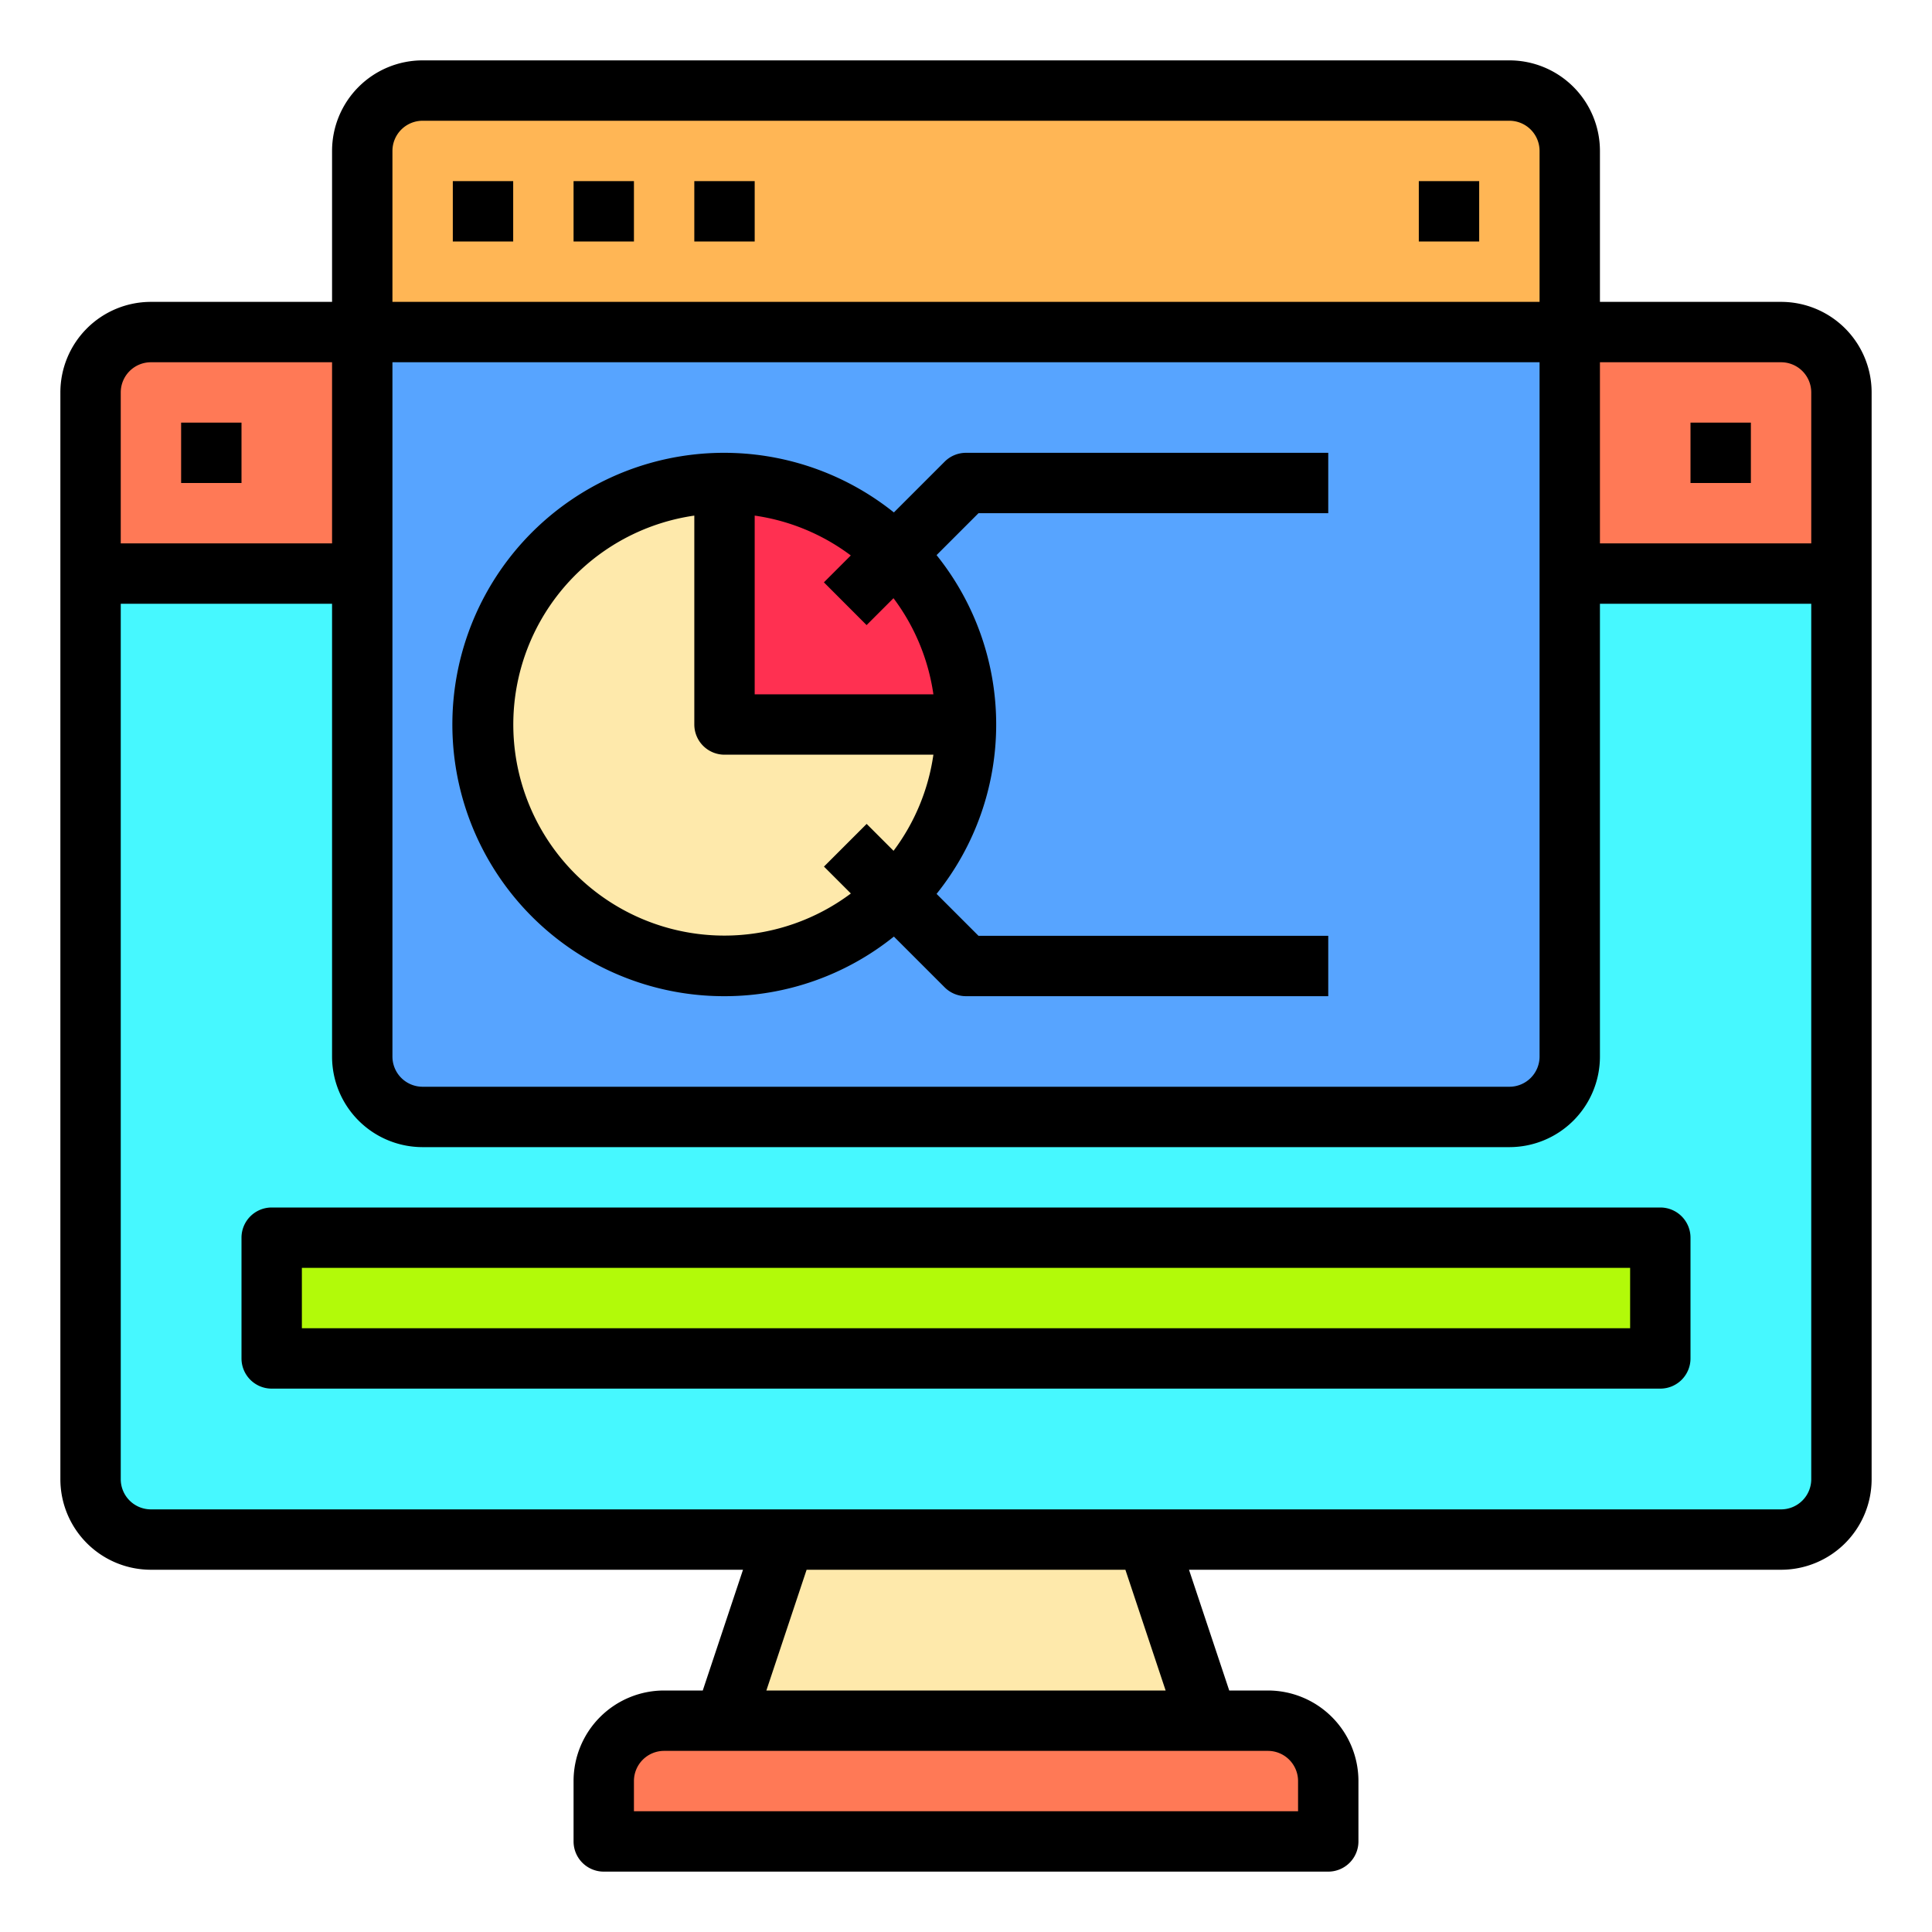 <svg height="512" viewBox="0 0 64 64" width="512" xmlns="http://www.w3.org/2000/svg"><path d="m61 19v30a2.006 2.006 0 0 1 -2 2h-54a2.006 2.006 0 0 1 -2-2v-30h9v16a2.006 2.006 0 0 0 2 2h36a2.006 2.006 0 0 0 2-2v-16z" fill="#46f8ff"/><path d="m61 13v6h-9v-8h7a2.006 2.006 0 0 1 2 2z" fill="#ff7956"/><path d="m9 41h46v4h-46z" fill="#b2fa09"/><path d="m52 11v24a2.006 2.006 0 0 1 -2 2h-36a2.006 2.006 0 0 1 -2-2v-24z" fill="#57a4ff"/><path d="m52 5v6h-40v-6a2.006 2.006 0 0 1 2-2h36a2.006 2.006 0 0 1 2 2z" fill="#ffb655"/><path d="m44 59v2h-24v-2a2.006 2.006 0 0 1 2-2h20a2.006 2.006 0 0 1 2 2z" fill="#ff7956"/><path d="m38 51 2 6h-16l2-6z" fill="#fee9ab"/><path d="m29.66 18.34a8.014 8.014 0 0 1 2.34 5.66h-8v-8a8.014 8.014 0 0 1 5.66 2.34z" fill="#ff3051"/><path d="m29.66 29.66a8 8 0 1 1 -5.66-13.66v8h8a8.014 8.014 0 0 1 -2.34 5.66z" fill="#fee9ab"/><path d="m12 11v8h-9v-6a2.006 2.006 0 0 1 2-2z" fill="#ff7956"/><path d="m15 6h2v2h-2z"/><path d="m19 6h2v2h-2z"/><path d="m23 6h2v2h-2z"/><path d="m47 6h2v2h-2z"/><path d="m59 10h-6v-5a3 3 0 0 0 -3-3h-36a3 3 0 0 0 -3 3v5h-6a3 3 0 0 0 -3 3v36a3 3 0 0 0 3 3h19.613l-1.333 4h-1.28a3 3 0 0 0 -3 3v2a1 1 0 0 0 1 1h24a1 1 0 0 0 1-1v-2a3 3 0 0 0 -3-3h-1.28l-1.333-4h19.613a3 3 0 0 0 3-3v-36a3 3 0 0 0 -3-3zm0 2a1 1 0 0 1 1 1v5h-7v-6zm-46 0h38v23a1 1 0 0 1 -1 1h-36a1 1 0 0 1 -1-1zm1-8h36a1 1 0 0 1 1 1v5h-38v-5a1 1 0 0 1 1-1zm-9 8h6v6h-7v-5a1 1 0 0 1 1-1zm38 47v1h-22v-1a1 1 0 0 1 1-1h20a1 1 0 0 1 1 1zm-4.387-3h-13.226l1.333-4h10.56zm20.387-6h-54a1 1 0 0 1 -1-1v-29h7v15a3 3 0 0 0 3 3h36a3 3 0 0 0 3-3v-15h7v29a1 1 0 0 1 -1 1z"/><path d="m6 14h2v2h-2z"/><path d="m56 14h2v2h-2z"/><path d="m55 40h-46a1 1 0 0 0 -1 1v4a1 1 0 0 0 1 1h46a1 1 0 0 0 1-1v-4a1 1 0 0 0 -1-1zm-1 4h-44v-2h44z"/><path d="m24 33a8.948 8.948 0 0 0 5.611-1.975l1.682 1.682a1 1 0 0 0 .707.293h12v-2h-11.586l-1.389-1.389a8.958 8.958 0 0 0 0-11.222l1.389-1.389h11.586v-2h-12a1 1 0 0 0 -.707.293l-1.682 1.682a9 9 0 1 0 -5.611 16.025zm4.707-12.293.891-.891a6.947 6.947 0 0 1 1.322 3.184h-5.92v-5.92a6.947 6.947 0 0 1 3.184 1.32l-.891.891zm-5.707-3.627v6.92a1 1 0 0 0 1 1h6.92a6.947 6.947 0 0 1 -1.32 3.184l-.891-.891-1.414 1.414.891.891a6.992 6.992 0 1 1 -5.186-12.518z"/></svg>